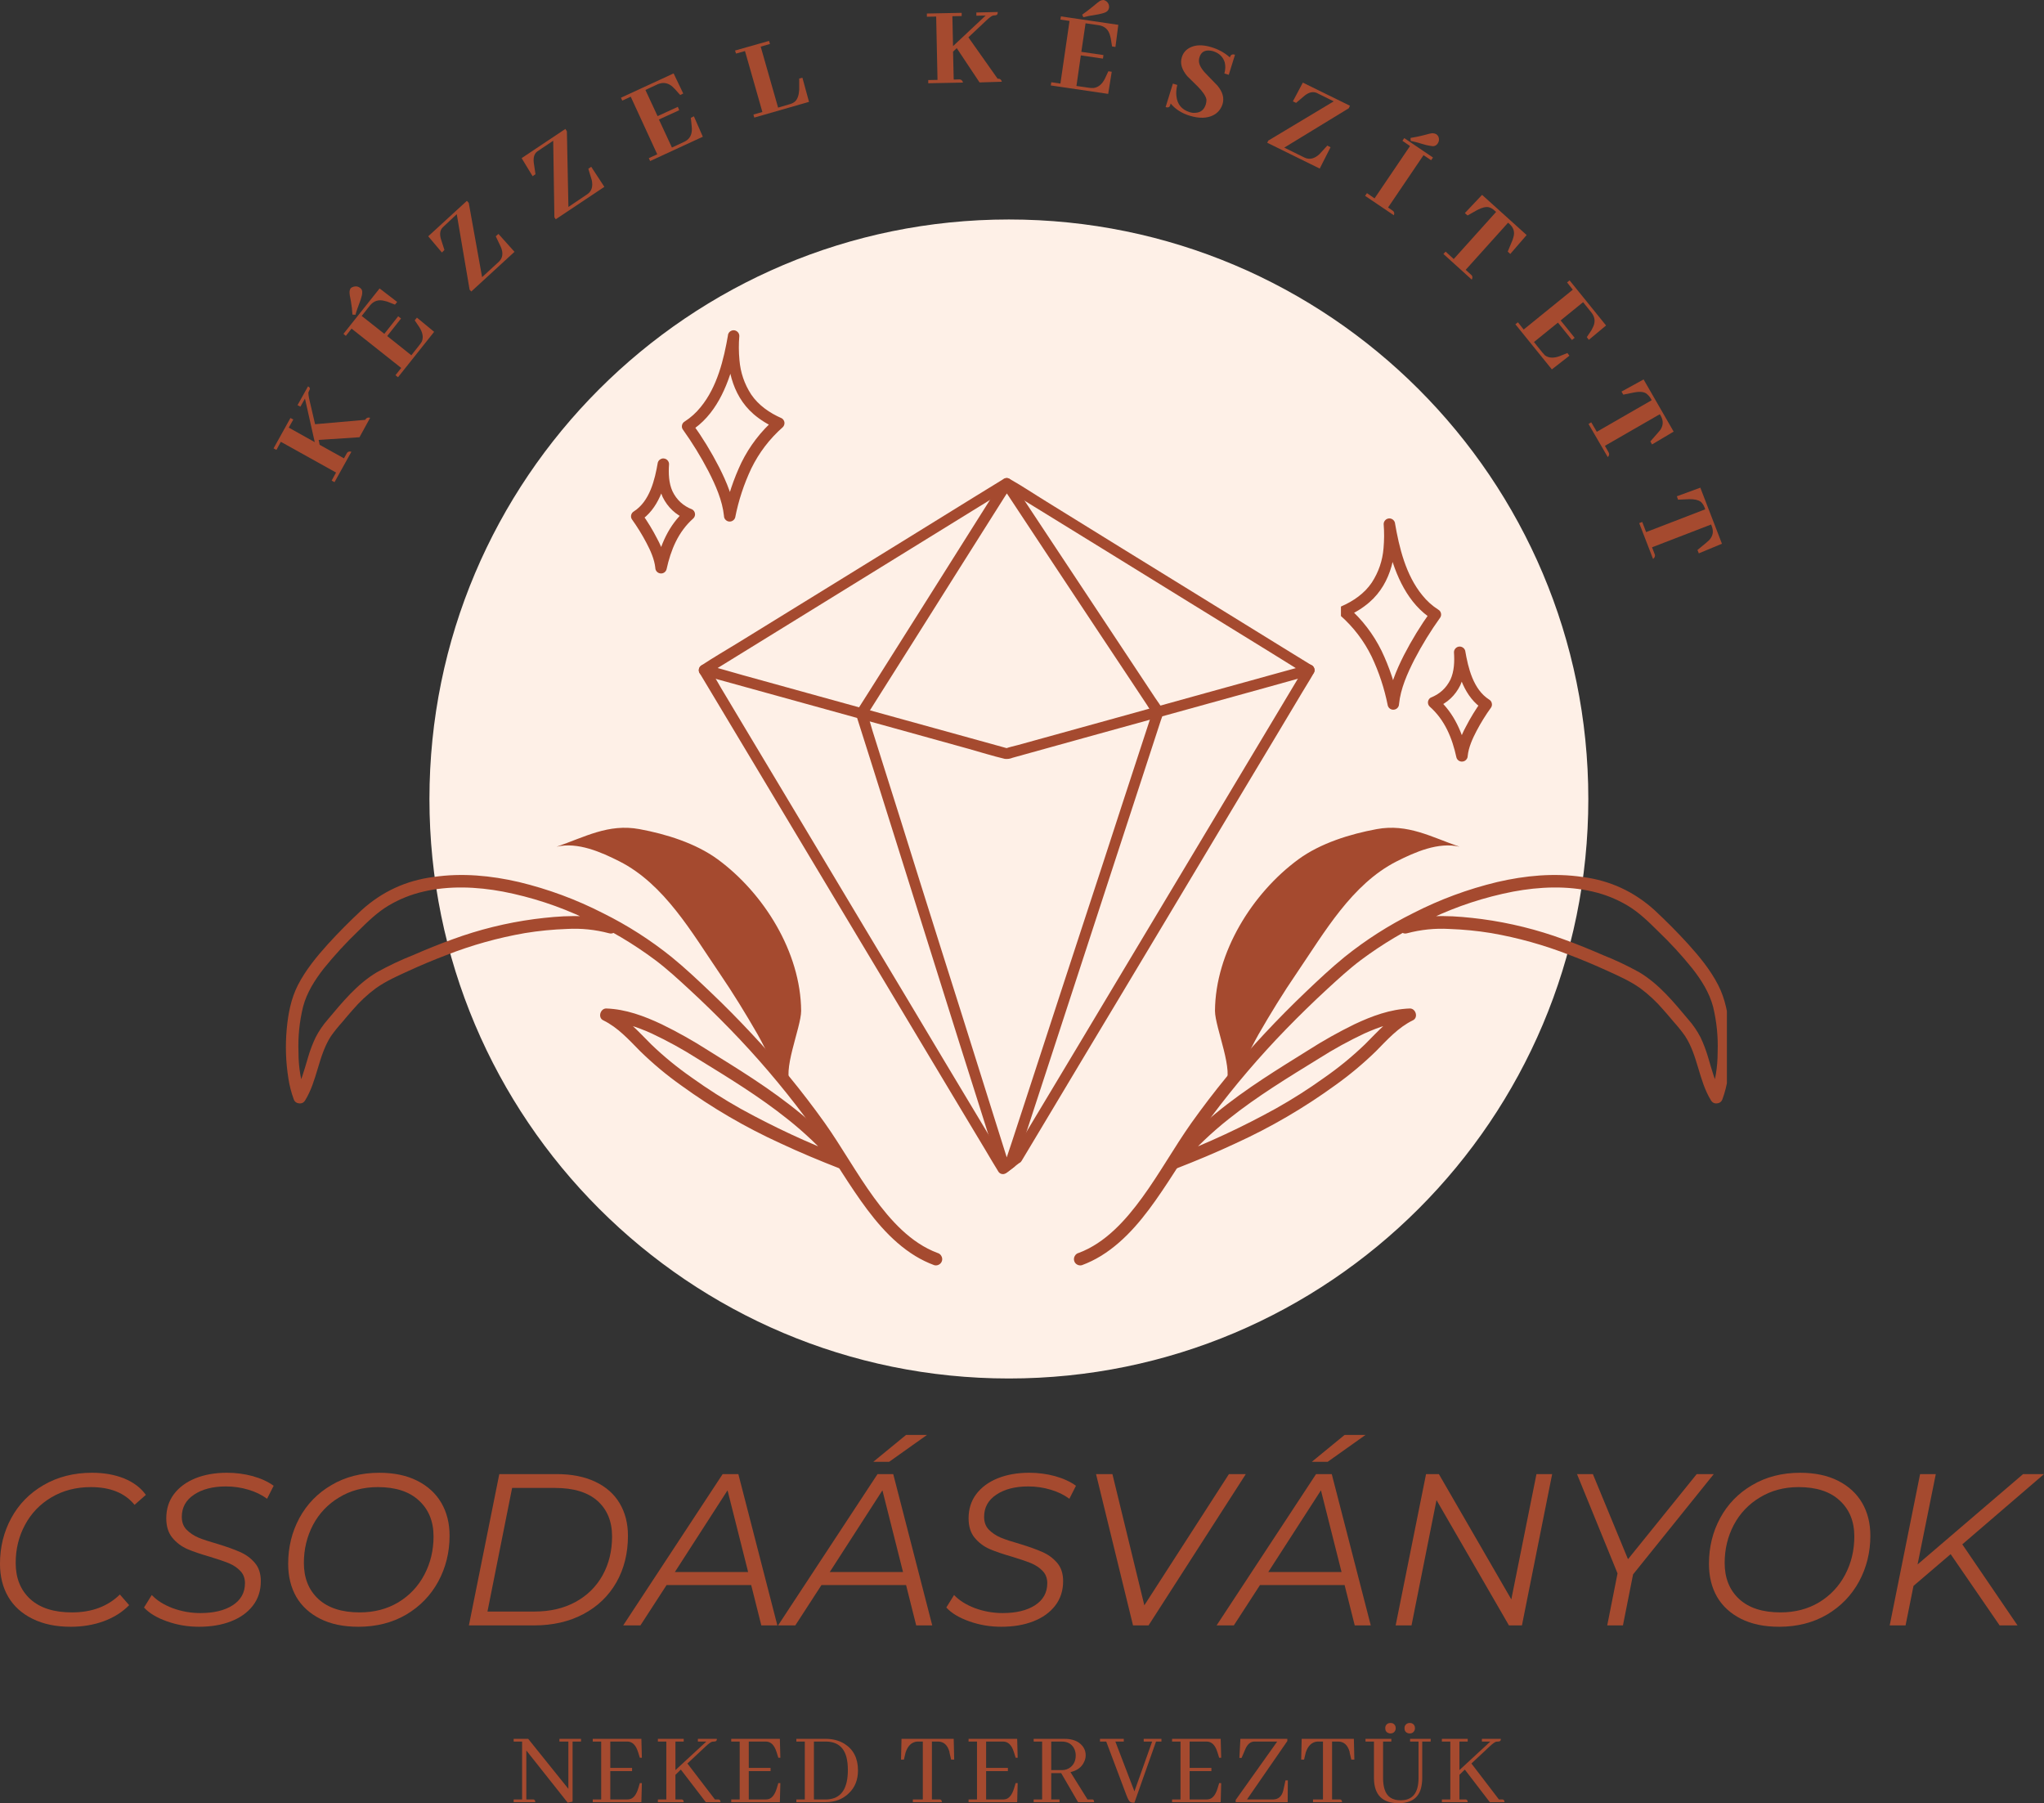 <?xml version="1.0" encoding="UTF-8"?>
<svg id="Layer_1" data-name="Layer 1" xmlns="http://www.w3.org/2000/svg" xmlns:xlink="http://www.w3.org/1999/xlink" viewBox="0 0 252.22 222.481">
  <rect x="0" y="0" width="252.22" height="222.481" fill="#333333" stroke="none"/>
  <defs>
    <style>
      .cls-1 {
        clip-path: url(#clippath-11);
      }

      .cls-2 {
        clip-path: url(#clippath-2);
      }

      .cls-3 {
        clip-path: url(#clippath-6);
      }

      .cls-4 {
        clip-path: url(#clippath-7);
      }

      .cls-5 {
        clip-path: url(#clippath-1);
      }

      .cls-6 {
        clip-path: url(#clippath-4);
      }

      .cls-7 {
        clip-path: url(#clippath-9);
      }

      .cls-8 {
        clip-path: url(#clippath);
      }

      .cls-9 {
        fill: none;
      }

      .cls-10 {
        clip-path: url(#clippath-3);
      }

      .cls-11 {
        clip-path: url(#clippath-8);
      }

      .cls-12 {
        clip-path: url(#clippath-5);
      }

      .cls-13 {
        fill: #a54a2f;
      }

      .cls-14 {
        clip-path: url(#clippath-10);
      }

      .cls-15 {
        fill: #fef0e7;
      }
    </style>
    <clipPath id="clippath">
      <rect class="cls-9" x="52.991" y="27.08" width="143" height="143"/>
    </clipPath>
    <clipPath id="clippath-1">
      <rect class="cls-9" x="35.273" y="107.643" width="81" height="48.495"/>
    </clipPath>
    <clipPath id="clippath-2">
      <rect class="cls-9" x="67.726" y="102.137" width="32" height="32.172"/>
    </clipPath>
    <clipPath id="clippath-3">
      <rect class="cls-9" x="132.512" y="107.643" width="80.578" height="48.495"/>
    </clipPath>
    <clipPath id="clippath-4">
      <rect class="cls-9" x="149.059" y="102.137" width="32" height="32.172"/>
    </clipPath>
    <clipPath id="clippath-5">
      <rect class="cls-9" x="86.221" y="58.934" width="76" height="86"/>
    </clipPath>
    <clipPath id="clippath-6">
      <rect class="cls-9" x="86.221" y="80.976" width="76" height="13.333"/>
    </clipPath>
    <clipPath id="clippath-7">
      <rect class="cls-9" x="105.059" y="58.934" width="38.667" height="86"/>
    </clipPath>
    <clipPath id="clippath-8">
      <rect class="cls-9" x="83.726" y="40.752" width="13.104" height="24.224"/>
    </clipPath>
    <clipPath id="clippath-9">
      <rect class="cls-9" x="77.83" y="55.643" width="8.563" height="15.109"/>
    </clipPath>
    <clipPath id="clippath-10">
      <rect class="cls-9" x="165.465" y="63.966" width="12.927" height="23.677"/>
    </clipPath>
    <clipPath id="clippath-11">
      <rect class="cls-9" x="175.726" y="79.643" width="8.411" height="14.323"/>
    </clipPath>
  </defs>
  <path class="cls-13" d="M43.36,55.737c-.24-.068-.417-.021-.542,.146l-.375,.667-3-1.667-.125-.604,5.042-.333,1.313-2.396c-.224-.068-.406-.021-.542,.146l-.062,.104-6.188,.542-.667-2.854c-.135-.568-.188-.943-.146-1.125,.042-.052,.073-.109,.083-.167,.125-.208,.115-.359-.042-.458-.026-.026-.062-.047-.104-.062l-1.292,2.313,.354,.188,.563-1,1.208,5.375-3.208-1.792,.563-1-.354-.188-2.083,3.75,.354,.188,.542-1,6.813,3.792-.542,1,.354,.188,2.083-3.75Z"/>
  <path class="cls-13" d="M49.008,37.254l-2.167-1.667-4.458,5.604,.292,.25,.708-.896,6.125,4.854-.708,.896,.313,.25,4.458-5.604-2.125-1.75-.271,.333,.563,.833c.427,.667,.531,1.266,.313,1.792-.083,.141-.182,.281-.292,.417l-1,1.271-2.979-2.375,1.708-2.167-.354-.271-1.708,2.167-2.792-2.208,1-1.271c.49-.609,1.12-.797,1.896-.563,.083,.016,.167,.036,.25,.062l.958,.375,.271-.333Zm-4.313-1.125c.031-.25-.052-.448-.25-.604-.25-.193-.526-.24-.833-.146-.151,.042-.271,.115-.354,.208-.083,.141-.125,.292-.125,.458-.01,.167,.042,.542,.167,1.125,.099,.557,.161,1.104,.188,1.646l.375,.021c.073-.302,.286-.927,.646-1.875,.125-.385,.188-.667,.188-.833Z"/>
  <path class="cls-13" d="M63.487,31.07l-1.979-2.208-.333,.292,.625,1.313c.318,.75,.24,1.354-.229,1.813l-2.083,1.917-1.646-9.167-.229-.25-4.771,4.375,1.688,2,.313-.313-.438-1.354c-.177-.625-.104-1.104,.229-1.438l1.729-1.625,1.583,9.313,.208,.229,5.333-4.896Z"/>
  <path class="cls-13" d="M74.576,23.054l-1.625-2.479-.354,.25,.417,1.375c.177,.792,.005,1.375-.521,1.75l-2.354,1.583-.188-9.333-.188-.292-5.396,3.604,1.354,2.229,.354-.25-.208-1.396c-.083-.667,.062-1.135,.438-1.417l1.958-1.313,.146,9.438,.167,.25,6-4Z"/>
  <path class="cls-13" d="M84.309,11.537l-1.188-2.479-6.5,3,.167,.354,1.042-.479,3.271,7.104-1.042,.479,.167,.354,6.5-3-1.104-2.521-.375,.188,.104,1.021c.094,.766-.083,1.333-.542,1.708-.125,.099-.266,.182-.417,.25l-1.479,.688-1.604-3.458,2.5-1.146-.167-.417-2.5,1.146-1.5-3.229,1.479-.688c.708-.318,1.354-.198,1.938,.354,.052,.073,.115,.135,.188,.188l.688,.771,.375-.188Z"/>
  <path class="cls-13" d="M99.827,12.568l-.813-2.979-.396,.104v1.396c-.042,.682-.219,1.161-.521,1.438-.182,.156-.406,.266-.667,.333l-1.417,.417-2.146-7.521,1.146-.333-.125-.375-4.188,1.188,.125,.375,1.104-.313,2.146,7.521-1.104,.313,.104,.375,6.75-1.938Z"/>
  <path class="cls-13" d="M118.83,10.191c-.057-.234-.188-.365-.396-.396l-.75,.021-.083-3.438,.458-.438,2.813,4.229,2.75-.083c-.057-.234-.188-.359-.396-.375h-.125l-3.604-5.104,2.146-2.021c.417-.401,.714-.625,.896-.667,.068-.01,.13-.021,.188-.021,.234,0,.359-.083,.375-.25,.01-.052,.021-.109,.021-.167l-2.646,.062v.396l1.146-.021-4.021,3.771-.083-3.688,1.146-.021v-.396l-4.292,.083v.396l1.146-.021,.167,7.813-1.146,.021v.396l4.292-.083Z"/>
  <path class="cls-13" d="M137.64,5.792l.354-2.729-7.083-1.042-.062,.396,1.125,.167-1.125,7.729-1.125-.167-.062,.396,7.083,1.042,.438-2.729-.417-.062-.438,.938c-.349,.682-.813,1.052-1.396,1.125-.156,.01-.323,.005-.5-.021l-1.604-.229,.542-3.771,2.729,.396,.062-.438-2.729-.396,.521-3.521,1.604,.229c.776,.115,1.255,.563,1.438,1.354,.026,.083,.047,.167,.062,.25l.167,1.021,.417,.062Zm-1.188-4.292c.219-.109,.354-.292,.396-.542,.042-.302-.057-.563-.292-.771-.115-.094-.24-.156-.375-.188-.156,0-.302,.036-.438,.104-.141,.083-.438,.323-.896,.708-.448,.365-.885,.698-1.313,1l.146,.313c.292-.083,.943-.208,1.958-.375,.385-.083,.656-.167,.813-.25Z"/>
  <path class="cls-13" d="M150.853,12.857c.234-.75,.026-1.51-.625-2.292-.115-.109-.51-.521-1.188-1.229-.656-.635-1.016-1.188-1.083-1.646-.031-.208-.01-.422,.062-.646,.167-.542,.531-.813,1.104-.813,.177,0,.365,.031,.563,.083,.75,.24,1.229,.698,1.438,1.375,.109,.432,.094,.891-.042,1.375l.542,.167,.771-2.479c-.266-.083-.448-.042-.542,.125-.042,.057-.073,.125-.083,.208-.667-.583-1.417-1-2.25-1.25-1.099-.344-2.01-.323-2.729,.062-.49,.266-.807,.656-.958,1.167-.24,.75-.01,1.536,.688,2.354,.094,.099,.51,.51,1.25,1.229,.651,.656,1.021,1.203,1.104,1.646,0,.198-.031,.391-.083,.583-.208,.667-.635,1.01-1.271,1.042-.24,.026-.479,0-.729-.083-.974-.307-1.516-.958-1.625-1.958-.057-.427-.021-.896,.104-1.396l-.542-.167-.896,2.896c.234,.083,.401,.052,.5-.083,.042-.083,.083-.198,.125-.354,.568,.693,1.344,1.193,2.333,1.5,1.167,.359,2.146,.339,2.938-.062,.552-.292,.927-.745,1.125-1.354Z"/>
  <path class="cls-13" d="M162.849,20.796l1.333-2.625-.396-.208-.979,1.063c-.599,.552-1.198,.698-1.792,.438l-2.542-1.25,7.958-4.854,.146-.313-5.813-2.854-1.229,2.313,.396,.188,1.083-.917c.526-.401,1.01-.505,1.458-.313l2.104,1.042-8.063,4.833-.146,.271,6.479,3.188Z"/>
  <path class="cls-13" d="M171.99,26.56c.094-.224,.062-.406-.104-.542l-.604-.417,4.375-6.458,.938,.625,.229-.333-3.542-2.396-.229,.333,.938,.646-4.375,6.458-.938-.646-.229,.333,3.542,2.396Zm4.833-8.521c.25-.01,.443-.125,.583-.333,.177-.26,.208-.547,.083-.854-.073-.125-.156-.219-.25-.292-.125-.068-.281-.109-.458-.125-.156,0-.521,.083-1.104,.25-.557,.141-1.099,.25-1.625,.333l.021,.375c.292,.042,.922,.208,1.896,.5,.385,.083,.672,.135,.854,.146Z"/>
  <path class="cls-13" d="M181.61,34.5c.109-.224,.104-.406-.021-.542l-.729-.667,5.229-5.813,.188,.167c.51,.458,.667,1.016,.458,1.667-.042,.156-.099,.313-.167,.479l-.521,1.25,.313,.292,2.021-2.333-5.5-4.958-2.125,2.25,.333,.292,1.188-.667c.568-.302,1.042-.422,1.417-.354,.25,.057,.49,.198,.729,.417l.188,.167-5.229,5.813-1-.917-.271,.292,3.5,3.167Z"/>
  <path class="cls-13" d="M196.056,41.93l2.125-1.771-4.5-5.563-.313,.25,.708,.896-6.063,4.917-.708-.896-.313,.25,4.5,5.563,2.167-1.688-.25-.333-.979,.396c-.724,.26-1.323,.229-1.792-.104-.115-.115-.224-.24-.333-.375l-1.021-1.271,2.958-2.396,1.729,2.146,.333-.271-1.729-2.146,2.771-2.25,1.021,1.271c.484,.599,.526,1.25,.125,1.958-.031,.083-.073,.167-.125,.25l-.563,.833,.25,.333Z"/>
  <path class="cls-13" d="M198.394,56.4c.167-.182,.208-.365,.125-.542l-.479-.854,6.771-3.896,.125,.208c.333,.594,.313,1.172-.062,1.729-.099,.109-.208,.24-.333,.396l-.896,1.021,.208,.375,2.667-1.583-3.708-6.438-2.729,1.5,.229,.375,1.333-.271c.635-.125,1.125-.089,1.458,.104,.219,.156,.417,.365,.583,.625l.125,.229-6.771,3.896-.688-1.167-.333,.208,2.375,4.083Z"/>
  <path class="cls-13" d="M203.979,68.965c.193-.156,.271-.328,.229-.521l-.354-.917,7.292-2.813,.083,.229c.25,.635,.135,1.208-.333,1.708-.115,.094-.24,.208-.375,.333l-1.063,.875,.167,.417,2.854-1.188-2.667-6.917-2.896,1.063,.146,.417,1.375-.062c.635-.01,1.109,.094,1.417,.313,.208,.182,.365,.417,.479,.708l.083,.229-7.292,2.813-.479-1.25-.375,.146,1.708,4.417Z"/>
  <g class="cls-8">
    <path class="cls-15" d="M124.491,27.08c-39.484,0-71.5,32.01-71.5,71.5s32.016,71.5,71.5,71.5c39.49,0,71.5-32.01,71.5-71.5S163.981,27.08,124.491,27.08"/>
  </g>
  <g class="cls-5">
    <path class="cls-13" d="M115.684,154.591c-3.302-1.229-5.802-4.036-7.839-6.823-2.172-2.979-3.953-6.219-6.078-9.224-2.771-3.88-5.781-7.557-9.042-11.031-1.641-1.755-3.328-3.469-5.073-5.125-1.552-1.479-3.125-2.958-4.786-4.313-2.625-2.109-5.443-3.911-8.458-5.406-3.307-1.693-6.76-2.969-10.365-3.839-3.453-.802-7.031-1.146-10.557-.625-3.38,.432-6.339,1.802-8.87,4.094-1.438,1.344-2.833,2.74-4.156,4.193-1.391,1.542-2.75,3.198-3.703,5.057-.854,1.682-1.203,3.531-1.375,5.401-.188,2.052-.12,4.099,.208,6.13,.13,.859,.344,1.693,.641,2.505,.099,.323,.318,.505,.651,.547,.333,.047,.589-.073,.766-.359,1.521-2.464,1.62-5.526,3.203-7.948,.427-.599,.885-1.167,1.375-1.708,.432-.521,.87-1.036,1.313-1.536,.849-.99,1.797-1.875,2.844-2.651,1.266-.901,2.693-1.526,4.099-2.167,1.505-.688,3.031-1.328,4.578-1.917,3.146-1.234,6.385-2.141,9.714-2.719,1.714-.281,3.438-.448,5.172-.51,1.766-.099,3.5,.078,5.203,.531,.964,.281,1.375-1.229,.411-1.505-3.104-.911-6.464-.646-9.62-.245-3.464,.464-6.833,1.297-10.109,2.5-1.641,.589-3.255,1.25-4.849,1.943-1.542,.609-3.036,1.318-4.49,2.125-2.453,1.474-4.234,3.672-6.057,5.839-.583,.667-1.083,1.396-1.49,2.188-.365,.771-.672,1.568-.911,2.385-.484,1.583-.859,3.188-1.729,4.599l1.422,.188c-.604-1.724-.901-3.5-.896-5.333-.073-1.896,.115-3.76,.563-5.604,.458-1.76,1.458-3.323,2.573-4.75,1.313-1.62,2.719-3.151,4.219-4.589,1.188-1.177,2.333-2.302,3.755-3.156,1.344-.797,2.776-1.375,4.302-1.724,3.182-.75,6.589-.604,9.823,0,3.516,.682,6.891,1.786,10.13,3.318,3.078,1.406,5.979,3.125,8.693,5.156,1.396,1.047,2.797,2.333,4.13,3.563,1.734,1.599,3.422,3.245,5.068,4.938,3.276,3.37,6.323,6.938,9.146,10.703,2.229,2.99,4.094,6.219,6.182,9.302,2.047,3.026,4.38,6.052,7.526,7.979,.745,.453,1.526,.833,2.344,1.135,.203,.052,.401,.026,.583-.078,.188-.104,.307-.26,.37-.469,.052-.208,.026-.406-.083-.589-.104-.188-.26-.313-.464-.375h-.005Z"/>
  </g>
  <g class="cls-2">
    <path class="cls-13" d="M97.299,133.893c-1.599-1.563-2.682-4.286-3.807-6.255-1.495-2.599-3.031-5.104-4.729-7.594-3.391-4.969-6.771-10.948-12.323-13.766-2.266-1.146-5.151-2.422-7.76-1.807,3.458-1.182,6.385-2.88,10.224-2.172,3.271,.604,6.927,1.729,9.661,3.729,5.661,4.156,10.245,11.443,10.292,18.698,0,2.057-2.484,7.656-1.188,9.198"/>
  </g>
  <path class="cls-13" d="M104.049,142.684c-4.365-1.672-8.599-3.646-12.693-5.906-2.052-1.156-4.036-2.417-5.953-3.792-1.792-1.245-3.479-2.62-5.052-4.135-1.573-1.563-3.104-3.333-5.135-4.313l-.391,1.453c1.932,.068,3.828,.729,5.589,1.521,1.938,.911,3.813,1.938,5.62,3.089,3.792,2.333,7.62,4.661,11.104,7.443,2.109,1.667,4.047,3.51,5.818,5.536,.151,.151,.333,.224,.547,.219,.208,0,.391-.078,.542-.229,.146-.151,.224-.333,.224-.547s-.073-.396-.219-.547c-3.193-3.703-7.089-6.708-11.146-9.385-1.818-1.198-3.677-2.344-5.526-3.495-1.854-1.188-3.766-2.26-5.74-3.224-2.141-1.01-4.422-1.859-6.813-1.943-.74-.026-1.094,1.12-.391,1.458,1.807,.875,3.167,2.401,4.563,3.813,1.573,1.536,3.255,2.943,5.047,4.214,3.839,2.786,7.917,5.167,12.224,7.135,2.422,1.135,4.885,2.161,7.37,3.13,.208,.057,.401,.031,.589-.078,.188-.104,.307-.26,.37-.469,.052-.208,.021-.406-.083-.594-.104-.182-.26-.307-.464-.37v.016Z"/>
  <g class="cls-10">
    <path class="cls-13" d="M133.101,154.591c3.297-1.229,5.802-4.036,7.833-6.823,2.172-2.979,3.958-6.219,6.083-9.224,2.766-3.88,5.781-7.557,9.036-11.031,1.641-1.755,3.333-3.469,5.073-5.125,1.552-1.479,3.125-2.958,4.786-4.313,2.625-2.109,5.448-3.911,8.458-5.406,3.307-1.693,6.76-2.969,10.37-3.839,3.453-.802,7.031-1.146,10.552-.625,3.38,.432,6.339,1.802,8.875,4.094,1.438,1.344,2.833,2.74,4.151,4.193,1.396,1.542,2.755,3.198,3.703,5.057,.859,1.682,1.208,3.531,1.375,5.401,.188,2.052,.12,4.099-.208,6.13-.125,.859-.339,1.693-.635,2.505-.104,.323-.318,.505-.651,.547-.333,.047-.589-.073-.771-.359-1.521-2.464-1.615-5.526-3.203-7.948-.422-.599-.88-1.167-1.37-1.708-.438-.521-.87-1.036-1.318-1.536-.849-.99-1.797-1.875-2.839-2.651-1.271-.901-2.693-1.526-4.104-2.167-1.505-.688-3.031-1.328-4.573-1.917-3.151-1.234-6.385-2.141-9.714-2.719-1.714-.281-3.443-.448-5.177-.51-1.76-.099-3.495,.078-5.203,.531-.964,.281-1.37-1.229-.411-1.505,3.104-.911,6.464-.646,9.625-.245,3.458,.464,6.828,1.297,10.109,2.5,1.641,.589,3.25,1.25,4.844,1.943,1.542,.609,3.036,1.318,4.49,2.125,2.458,1.474,4.234,3.672,6.057,5.839,.589,.667,1.083,1.396,1.495,2.188,.365,.771,.667,1.568,.911,2.385,.479,1.583,.854,3.188,1.724,4.599l-1.417,.188c.599-1.724,.896-3.5,.891-5.333,.073-1.896-.115-3.76-.557-5.604-.464-1.76-1.458-3.323-2.578-4.75-1.307-1.62-2.714-3.151-4.219-4.589-1.188-1.177-2.333-2.302-3.755-3.156-1.344-.797-2.776-1.375-4.297-1.724-3.188-.75-6.594-.604-9.828,0-3.51,.682-6.891,1.786-10.13,3.318-3.078,1.406-5.974,3.125-8.693,5.156-1.391,1.047-2.792,2.333-4.13,3.563-1.734,1.599-3.422,3.245-5.068,4.938-3.271,3.37-6.323,6.938-9.141,10.703-2.234,2.99-4.094,6.219-6.188,9.302-2.047,3.026-4.38,6.052-7.526,7.979-.745,.453-1.521,.833-2.339,1.135-.208,.052-.401,.026-.589-.078s-.307-.26-.365-.469c-.052-.208-.026-.406,.078-.589,.104-.188,.26-.313,.464-.375h.01Z"/>
  </g>
  <g class="cls-6">
    <path class="cls-13" d="M151.486,133.893c1.594-1.563,2.677-4.286,3.802-6.255,1.495-2.599,3.031-5.104,4.734-7.594,3.385-4.969,6.771-10.948,12.318-13.766,2.266-1.146,5.156-2.422,7.76-1.807-3.458-1.182-6.385-2.88-10.224-2.172-3.271,.604-6.927,1.729-9.661,3.729-5.661,4.156-10.245,11.443-10.292,18.698,0,2.057,2.484,7.656,1.193,9.198"/>
  </g>
  <path class="cls-13" d="M144.731,142.684c4.37-1.672,8.599-3.646,12.693-5.906,2.057-1.156,4.042-2.417,5.958-3.792,1.792-1.245,3.474-2.62,5.047-4.135,1.573-1.563,3.104-3.333,5.135-4.313l.391,1.453c-1.932,.068-3.828,.729-5.589,1.521-1.938,.911-3.807,1.938-5.615,3.089-3.792,2.333-7.62,4.661-11.109,7.443-2.109,1.667-4.047,3.51-5.813,5.536-.156,.151-.339,.224-.547,.219-.214,0-.396-.078-.542-.229-.151-.151-.224-.333-.229-.547,0-.214,.073-.396,.219-.547,3.193-3.703,7.089-6.708,11.151-9.385,1.818-1.198,3.672-2.344,5.521-3.495,1.854-1.188,3.766-2.26,5.74-3.224,2.141-1.01,4.427-1.859,6.813-1.943,.745-.026,1.094,1.12,.391,1.458-1.807,.875-3.167,2.401-4.557,3.813-1.578,1.536-3.26,2.943-5.047,4.214-3.844,2.786-7.917,5.167-12.229,7.135-2.417,1.135-4.885,2.161-7.37,3.13-.203,.057-.401,.031-.589-.078-.182-.104-.307-.26-.365-.469-.052-.208-.026-.406,.078-.594,.104-.182,.26-.307,.464-.37v.016Z"/>
  <g class="cls-12">
    <path class="cls-13" d="M126.059,143.236l.969-1.615,2.62-4.375,3.87-6.469,4.755-7.922,5.203-8.682,5.224-8.729,4.865-8.135,4.135-6.891,2.958-4.948c.469-.797,.964-1.557,1.411-2.349,.016-.036,.036-.068,.057-.104,.089-.156,.115-.323,.068-.5s-.146-.313-.302-.406l-3.74-2.302-8.896-5.49-10.792-6.656-9.323-5.766c-1.505-.922-2.984-1.922-4.521-2.786-.026-.01-.047-.026-.068-.042-.224-.125-.443-.125-.667,0l-3.74,2.297-8.896,5.5-10.792,6.656-9.328,5.75c-1.505,.922-3.042,1.818-4.521,2.786l-.062,.042c-.156,.094-.255,.229-.302,.406s-.026,.344,.062,.5l.99,1.651,2.688,4.484,3.958,6.604,4.844,8.089,5.307,8.859,5.339,8.906,4.995,8.344,4.224,7.047,3.026,5.036c.479,.797,.943,1.615,1.443,2.406l.062,.104c.094,.156,.229,.26,.401,.307,.177,.047,.344,.021,.5-.068l1.75-1.328c.151-.094,.25-.229,.297-.406,.047-.172,.026-.339-.057-.5-.094-.156-.229-.255-.406-.302s-.344-.026-.5,.068c-.583,.432-1.167,.875-1.745,1.323l.901,.24-1-1.635-2.688-4.484-3.964-6.604-4.833-8.089-5.313-8.859-5.333-8.911-4.995-8.339-4.224-7.047-3.021-5.052c-.479-.797-.911-1.641-1.443-2.406-.021-.031-.042-.068-.062-.104l-.234,.906,3.734-2.302,8.901-5.49,10.792-6.661,9.323-5.755,3.063-1.885c.505-.276,.99-.578,1.458-.901,.021-.016,.047-.026,.068-.042h-.667l3.74,2.307,8.901,5.484,10.786,6.661,9.328,5.75,3.063,1.901c.479,.292,.953,.651,1.458,.896,.021,.016,.042,.026,.062,.042l-.234-.906-.969,1.615-2.62,4.375-3.875,6.469-4.745,7.927-5.198,8.677-5.229,8.729-4.865,8.13-4.135,6.896-2.969,4.948c-.469,.797-.958,1.557-1.406,2.349-.021,.036-.042,.068-.062,.104-.438,.729,.703,1.406,1.141,.672Z"/>
  </g>
  <g class="cls-3">
    <path class="cls-13" d="M86.705,83.314l3.719,1.026,8.964,2.479,10.797,2.984,9.313,2.583c1.495,.417,2.984,.891,4.49,1.245,.339,.036,.661-.01,.979-.141l2.328-.646,8.448-2.344,10.75-2.969,9.714-2.688,5.281-1.474,.245-.068c.818-.224,.474-1.505-.349-1.276l-3.724,1.026-8.927,2.469-10.792,2.995-9.302,2.573-3.068,.849c-.479,.13-.99,.229-1.453,.401l-.068,.021h.354l-3.724-1.031-8.932-2.469-10.797-2.984-9.297-2.573c-1.51-.417-3.01-.885-4.531-1.255h-.068c-.818-.224-1.167,1.063-.349,1.276v-.01Z"/>
  </g>
  <g class="cls-4">
    <path class="cls-13" d="M125.361,143.653l1.167-3.578,2.974-9.099,3.938-12.063,4.151-12.724,3.542-10.844,2.109-6.469c.13-.401,.438-.974,.219-1.38-.266-.484-.62-.938-.922-1.396l-5.703-8.609-7.229-10.911-4.589-6.932-.224-.339c-.062-.099-.146-.177-.245-.234-.104-.057-.214-.083-.328-.083s-.224,.026-.328,.083c-.099,.057-.182,.135-.24,.234l-3.198,5.068-6.766,10.734-6.193,9.807-1.583,2.495c-.161,.266-.328,.464-.26,.797,.016,.089,.052,.177,.078,.266l1.661,5.24,3.188,10.13,3.922,12.484,3.938,12.531,3.172,10.016,1.615,5.151,.078,.224c.109,.37,.609,.672,.969,.401l.792-.604c.151-.094,.25-.229,.297-.406,.047-.172,.026-.339-.062-.5-.094-.156-.229-.26-.401-.302-.177-.047-.344-.026-.5,.062l-.797,.604,.974,.396-.474-1.5-1.286-4.083-1.885-6-2.313-7.359-2.552-8.068-2.563-8.141-2.375-7.594-2.016-6.385-1.453-4.615c-.224-.724-.406-1.49-.688-2.193,0-.031-.016-.068-.031-.099l-.062,.516,1.792-2.839,4.276-6.771,5.161-8.193,4.49-7.109,1.469-2.323c.25-.359,.479-.724,.698-1.104,.005-.021,.016-.036,.031-.052h-1.141l1.849,2.802,4.453,6.734,5.396,8.141,4.672,7.031,1.531,2.313c.224,.385,.469,.755,.734,1.109,.01,.016,.026,.031,.031,.047l-.068-.505-.479,1.479-1.323,4.042-1.964,6.005-2.375,7.297-2.62,7.995-2.641,8.068-2.464,7.557-2.078,6.365-1.495,4.568c-.234,.724-.5,1.443-.708,2.172,0,.036-.021,.068-.031,.099-.25,.802,1.021,1.156,1.286,.344Z"/>
  </g>
  <g class="cls-11">
    <path class="cls-13" d="M89.846,41.268c-.531,3.089-1.344,6.469-3.385,8.958-.563,.703-1.219,1.292-1.974,1.781-.167,.099-.276,.24-.323,.427-.047,.182-.026,.359,.073,.526,1.182,1.651,2.245,3.38,3.182,5.182,.875,1.708,1.719,3.599,1.917,5.516,0,.172,.057,.323,.177,.453,.115,.13,.255,.208,.432,.234,.172,.021,.333-.01,.479-.109,.151-.094,.245-.224,.297-.391,.411-2.099,1.078-4.115,1.99-6.052,.958-1.953,2.25-3.646,3.885-5.089,.078-.078,.135-.167,.167-.271,.036-.104,.047-.208,.036-.313-.016-.109-.052-.208-.115-.297-.057-.094-.135-.167-.229-.219-1.49-.651-2.865-1.604-3.766-2.938-.839-1.297-1.318-2.708-1.443-4.24-.094-.99-.099-1.984-.016-2.979-.005-.193-.073-.354-.208-.49-.141-.135-.307-.208-.5-.208-.193,.005-.359,.073-.495,.208s-.208,.297-.208,.49c-.25,3.495,.391,7.24,3.177,9.656,.828,.708,1.74,1.276,2.745,1.708l-.141-1.099c-1.724,1.521-3.094,3.307-4.109,5.359-.974,2.047-1.688,4.182-2.13,6.401l1.38,.188c-.208-2.125-1.052-4.135-2.01-6.026-.964-1.875-2.057-3.667-3.292-5.38l-.25,.953c3.068-1.911,4.578-5.453,5.432-8.802,.234-.917,.422-1.844,.583-2.771,.047-.188,.021-.365-.073-.531-.099-.161-.24-.276-.422-.328-.188-.052-.365-.026-.536,.068-.167,.094-.276,.234-.328,.422Z"/>
  </g>
  <g class="cls-7">
    <path class="cls-13" d="M81.169,57.075c-.365,2.115-.99,4.771-2.958,6.026-.167,.099-.271,.24-.323,.427-.047,.182-.026,.359,.073,.526,.672,.938,1.276,1.917,1.813,2.938,.495,.943,.979,2.01,1.089,3.073,.005,.172,.062,.323,.177,.453s.26,.203,.432,.229c.177,.026,.339-.01,.484-.104,.146-.099,.245-.229,.292-.396,.526-2.396,1.432-4.63,3.313-6.292,.078-.078,.13-.167,.167-.271,.036-.099,.047-.203,.031-.313s-.052-.203-.109-.297c-.062-.089-.141-.161-.234-.219-1.104-.427-1.917-1.172-2.432-2.234-.464-1.01-.505-2.219-.427-3.349,0-.193-.068-.359-.208-.495-.135-.135-.302-.208-.5-.208-.193,0-.359,.073-.495,.208-.141,.135-.208,.302-.208,.495-.146,1.401,.062,2.75,.62,4.047,.635,1.286,1.615,2.203,2.943,2.755l-.146-1.099c-2.047,1.807-3.099,4.297-3.667,6.906l1.385,.188c-.172-1.266-.563-2.458-1.177-3.578-.557-1.094-1.198-2.146-1.917-3.146l-.255,.958c2.313-1.469,3.156-4.328,3.599-6.859,.047-.182,.021-.359-.073-.526s-.234-.276-.422-.328-.365-.031-.531,.068c-.172,.094-.281,.234-.333,.417Z"/>
  </g>
  <g class="cls-14">
    <path class="cls-13" d="M172.122,64.481c.531,3.094,1.344,6.469,3.385,8.964,.557,.698,1.214,1.292,1.974,1.776,.167,.099,.271,.24,.323,.427,.047,.182,.021,.359-.073,.526-1.188,1.656-2.25,3.38-3.188,5.182-.87,1.708-1.719,3.599-1.911,5.521-.005,.172-.062,.323-.177,.453s-.26,.203-.432,.229c-.177,.026-.333-.01-.484-.104-.146-.099-.245-.229-.292-.396-.417-2.099-1.078-4.115-1.995-6.052-.953-1.948-2.25-3.646-3.885-5.089-.073-.078-.13-.167-.167-.271-.036-.099-.047-.203-.031-.313s.052-.208,.109-.297c.062-.089,.135-.161,.229-.219,1.495-.646,2.87-1.604,3.766-2.938,.839-1.292,1.323-2.703,1.448-4.234,.089-.995,.094-1.99,.016-2.984,0-.188,.073-.354,.208-.49s.302-.203,.495-.208c.193,.005,.359,.073,.495,.208,.141,.135,.208,.302,.214,.49,.25,3.495-.396,7.245-3.182,9.656-.823,.708-1.74,1.276-2.745,1.708l.146-1.099c1.719,1.521,3.089,3.307,4.104,5.359,.979,2.047,1.688,4.182,2.135,6.401l-1.385,.188c.214-2.125,1.052-4.135,2.01-6.026,.964-1.875,2.063-3.667,3.292-5.38l.25,.958c-3.063-1.917-4.578-5.458-5.432-8.807-.234-.917-.422-1.844-.578-2.771-.047-.188-.021-.359,.073-.526s.234-.276,.422-.333c.188-.047,.365-.026,.531,.068,.167,.099,.281,.24,.333,.422Z"/>
  </g>
  <g class="cls-1">
    <path class="cls-13" d="M180.799,80.288c.365,2.115,.984,4.771,2.953,6.026,.167,.099,.276,.24,.323,.427,.052,.188,.026,.365-.068,.531-.677,.932-1.281,1.911-1.818,2.932-.495,.948-.979,2.016-1.083,3.073-.005,.172-.062,.323-.182,.453-.115,.13-.26,.208-.432,.229-.172,.026-.333-.01-.484-.104-.146-.094-.245-.229-.292-.396-.521-2.396-1.427-4.63-3.313-6.292-.073-.073-.13-.167-.167-.266-.031-.104-.042-.208-.031-.318,.016-.104,.052-.203,.115-.297,.057-.089,.135-.161,.229-.214,1.104-.432,1.917-1.177,2.438-2.24,.458-1.01,.505-2.214,.427-3.349,0-.193,.068-.359,.203-.495,.141-.135,.307-.203,.5-.203s.359,.068,.5,.203c.135,.135,.203,.302,.203,.495,.146,1.401-.057,2.75-.62,4.052-.63,1.281-1.609,2.198-2.943,2.75l.146-1.099c2.047,1.813,3.104,4.302,3.667,6.911l-1.385,.182c.172-1.26,.563-2.453,1.177-3.578,.563-1.094,1.198-2.141,1.917-3.146l.255,.958c-2.313-1.469-3.156-4.323-3.594-6.854-.047-.188-.026-.365,.073-.526,.094-.167,.234-.281,.417-.333,.188-.052,.365-.026,.536,.068,.167,.094,.276,.234,.333,.417Z"/>
  </g>
  <path class="cls-13" d="M8.708,200.712c-1.807,0-3.37-.323-4.688-.979-1.323-.651-2.323-1.552-3-2.708-.682-1.167-1.021-2.526-1.021-4.083,0-2.052,.464-3.938,1.396-5.646,.927-1.708,2.255-3.063,3.979-4.063,1.734-1.01,3.729-1.521,5.979-1.521,1.5,0,2.823,.24,3.979,.708,1.151,.474,2.042,1.146,2.667,2.021l-1.396,1.229c-1.182-1.458-2.979-2.188-5.396-2.188-1.833,0-3.458,.427-4.875,1.271-1.406,.833-2.49,1.969-3.25,3.396-.766,1.417-1.146,2.979-1.146,4.688,0,1.865,.594,3.349,1.792,4.458,1.208,1.099,2.922,1.646,5.146,1.646,2.443,0,4.417-.734,5.917-2.208l1.146,1.313c-.823,.849-1.865,1.51-3.125,1.979-1.25,.458-2.62,.688-4.104,.688Z"/>
  <path class="cls-13" d="M24.541,200.712c-1.365,0-2.677-.219-3.938-.667-1.25-.443-2.198-1.01-2.833-1.708l.958-1.542c.625,.667,1.484,1.208,2.583,1.625,1.109,.406,2.25,.604,3.417,.604,1.651,0,2.979-.318,3.979-.958,1.01-.651,1.521-1.563,1.521-2.729,0-.609-.188-1.109-.563-1.5-.375-.401-.849-.719-1.417-.958-.573-.234-1.344-.5-2.313-.792-1.156-.333-2.094-.651-2.813-.958-.724-.318-1.344-.781-1.854-1.396-.5-.609-.75-1.406-.75-2.396,0-1.151,.313-2.146,.938-2.979,.635-.844,1.521-1.5,2.646-1.958,1.135-.458,2.438-.688,3.896-.688,1.109,0,2.172,.141,3.188,.417,1.01,.281,1.875,.677,2.583,1.188l-.813,1.604c-.682-.5-1.458-.875-2.333-1.125-.865-.26-1.781-.396-2.75-.396-1.625,0-2.938,.344-3.938,1.021-1,.667-1.5,1.578-1.5,2.729,0,.656,.193,1.182,.583,1.583,.401,.406,.885,.729,1.458,.979,.583,.24,1.359,.495,2.333,.771,1.151,.349,2.083,.682,2.792,1,.719,.307,1.333,.75,1.833,1.333,.5,.573,.75,1.328,.75,2.271,0,1.167-.328,2.177-.979,3.021-.656,.849-1.557,1.495-2.708,1.938-1.141,.448-2.458,.667-3.958,.667Z"/>
  <path class="cls-13" d="M44.205,200.712c-1.823,0-3.385-.323-4.688-.979-1.292-.651-2.281-1.552-2.958-2.708-.667-1.167-1-2.526-1-4.083,0-2.042,.458-3.917,1.375-5.625,.927-1.719,2.25-3.083,3.958-4.083,1.708-1.01,3.677-1.521,5.917-1.521,1.818,0,3.375,.328,4.667,.979,1.302,.656,2.297,1.563,2.979,2.729,.677,1.156,1.021,2.51,1.021,4.063,0,2.042-.469,3.927-1.396,5.646-.932,1.708-2.25,3.073-3.958,4.083-1.708,1-3.682,1.5-5.917,1.5Zm.188-1.771c1.792,0,3.38-.417,4.771-1.25,1.385-.844,2.458-1.984,3.208-3.417,.75-1.427,1.125-3,1.125-4.708,0-1.844-.599-3.318-1.792-4.417-1.182-1.109-2.875-1.667-5.083-1.667-1.792,0-3.385,.427-4.771,1.271-1.391,.833-2.469,1.969-3.229,3.396-.75,1.432-1.125,2.995-1.125,4.688,0,1.865,.594,3.349,1.792,4.458,1.193,1.099,2.896,1.646,5.104,1.646Z"/>
  <path class="cls-13" d="M61.611,181.878h7.083c1.844,0,3.427,.313,4.75,.938,1.333,.625,2.339,1.516,3.021,2.667,.677,1.141,1.021,2.474,1.021,4,0,2.167-.479,4.094-1.438,5.771-.958,1.667-2.313,2.969-4.063,3.896-1.75,.932-3.781,1.396-6.083,1.396h-8.042l3.75-18.667Zm4.333,16.958c1.943,0,3.635-.396,5.083-1.188,1.443-.792,2.552-1.885,3.333-3.292,.776-1.401,1.167-3,1.167-4.792,0-1.844-.599-3.302-1.792-4.375-1.198-1.068-2.948-1.604-5.25-1.604h-5.292l-3.042,15.25h5.792Z"/>
  <path class="cls-13" d="M92.692,195.566h-10.438l-3.229,4.979h-2.125l12.271-18.667h1.938l4.813,18.667h-1.979l-1.25-4.979Zm-.375-1.604l-2.542-10.083-6.5,10.083h9.042Z"/>
  <path class="cls-13" d="M111.804,195.566h-10.438l-3.229,4.979h-2.125l12.271-18.667h1.938l4.813,18.667h-1.979l-1.25-4.979Zm-.375-1.604l-2.542-10.083-6.5,10.083h9.042Zm.375-16.917h2.583l-4.667,3.313h-1.958l4.042-3.313Z"/>
  <path class="cls-13" d="M123.542,200.712c-1.365,0-2.677-.219-3.938-.667-1.25-.443-2.198-1.01-2.833-1.708l.958-1.542c.625,.667,1.484,1.208,2.583,1.625,1.109,.406,2.25,.604,3.417,.604,1.651,0,2.979-.318,3.979-.958,1.01-.651,1.521-1.563,1.521-2.729,0-.609-.188-1.109-.563-1.5-.375-.401-.849-.719-1.417-.958-.573-.234-1.344-.5-2.313-.792-1.156-.333-2.094-.651-2.813-.958-.724-.318-1.344-.781-1.854-1.396-.5-.609-.75-1.406-.75-2.396,0-1.151,.313-2.146,.938-2.979,.635-.844,1.521-1.5,2.646-1.958,1.135-.458,2.438-.688,3.896-.688,1.109,0,2.172,.141,3.188,.417,1.01,.281,1.875,.677,2.583,1.188l-.813,1.604c-.682-.5-1.458-.875-2.333-1.125-.865-.26-1.781-.396-2.75-.396-1.625,0-2.938,.344-3.938,1.021-1,.667-1.5,1.578-1.5,2.729,0,.656,.193,1.182,.583,1.583,.401,.406,.885,.729,1.458,.979,.583,.24,1.359,.495,2.333,.771,1.151,.349,2.083,.682,2.792,1,.719,.307,1.333,.75,1.833,1.333,.5,.573,.75,1.328,.75,2.271,0,1.167-.328,2.177-.979,3.021-.656,.849-1.557,1.495-2.708,1.938-1.141,.448-2.458,.667-3.958,.667Z"/>
  <path class="cls-13" d="M153.727,181.878l-12,18.667h-1.917l-4.563-18.667h2.021l3.938,16.188,10.438-16.188h2.083Z"/>
  <path class="cls-13" d="M165.916,195.566h-10.438l-3.229,4.979h-2.125l12.271-18.667h1.938l4.813,18.667h-1.979l-1.25-4.979Zm-.375-1.604l-2.542-10.083-6.5,10.083h9.042Zm.375-16.917h2.583l-4.667,3.313h-1.958l4.042-3.313Z"/>
  <path class="cls-13" d="M191.529,181.878l-3.729,18.667h-1.604l-8.938-15.458-3.083,15.458h-1.958l3.75-18.667h1.583l8.938,15.458,3.104-15.458h1.938Z"/>
  <path class="cls-13" d="M201.513,194.253l-1.25,6.292h-1.938l1.271-6.417-5-12.25h1.958l4.333,10.5,8.479-10.5h2.104l-9.958,12.375Z"/>
  <path class="cls-13" d="M219.523,200.712c-1.823,0-3.385-.323-4.688-.979-1.292-.651-2.281-1.552-2.958-2.708-.667-1.167-1-2.526-1-4.083,0-2.042,.458-3.917,1.375-5.625,.927-1.719,2.25-3.083,3.958-4.083,1.708-1.01,3.677-1.521,5.917-1.521,1.818,0,3.375,.328,4.667,.979,1.302,.656,2.297,1.563,2.979,2.729,.677,1.156,1.021,2.51,1.021,4.063,0,2.042-.469,3.927-1.396,5.646-.932,1.708-2.25,3.073-3.958,4.083-1.708,1-3.682,1.5-5.917,1.5Zm.188-1.771c1.792,0,3.38-.417,4.771-1.25,1.385-.844,2.458-1.984,3.208-3.417,.75-1.427,1.125-3,1.125-4.708,0-1.844-.599-3.318-1.792-4.417-1.182-1.109-2.875-1.667-5.083-1.667-1.792,0-3.385,.427-4.771,1.271-1.391,.833-2.469,1.969-3.229,3.396-.75,1.432-1.125,2.995-1.125,4.688,0,1.865,.594,3.349,1.792,4.458,1.193,1.099,2.896,1.646,5.104,1.646Z"/>
  <path class="cls-13" d="M248.95,200.545h-2.208l-6.042-8.792-4.583,3.917-.979,4.875h-1.958l3.75-18.667h1.938l-2.25,11.146,13.021-11.146h2.583l-10.083,8.667,6.813,10Z"/>
  <path class="cls-13" d="M69.03,214.876h1.104v5.833l-4.958-6.167h-1.792v.333h1.042v7.146h-1.042v.333h2.667c0-.193-.073-.302-.208-.333h-.896v-6.042l5.104,6.438,.604-.125v-7.417h1.042v-.333h-2.667v.333Z"/>
  <path class="cls-13" d="M79.204,216.876l-.062-2.333h-6v.333h1.042v7.146h-1.042v.333h6l.062-2.354h-.25l-.188,.625c-.224,.74-.542,1.182-.958,1.333-.141,.042-.281,.062-.417,.062h-2.083v-3.5h2.688v-.396h-2.688v-3.25h2.083c.625,0,1.068,.427,1.333,1.271,.01,.057,.026,.099,.042,.125l.188,.604h.25Z"/>
  <path class="cls-13" d="M84.366,222.356c0-.193-.073-.302-.208-.333h-.813v-3.042l.667-.646,3.083,4.021h1.813c0-.193-.073-.302-.208-.333h-.479l-3.396-4.438,2.313-2.167c.318-.292,.563-.464,.729-.521,.083-.01,.167-.021,.25-.021,.193,0,.302-.068,.333-.208v-.125h-2.333v.333h1.042l-3.813,3.521v-3.521h1.021v-.333h-3.188v.333h1.042v7.146h-1.042v.333h3.188Z"/>
  <path class="cls-13" d="M96.293,216.876l-.062-2.333h-6v.333h1.042v7.146h-1.042v.333h6l.062-2.354h-.25l-.188,.625c-.224,.74-.542,1.182-.958,1.333-.141,.042-.281,.062-.417,.062h-2.083v-3.5h2.688v-.396h-2.688v-3.25h2.083c.625,0,1.068,.427,1.333,1.271,.01,.057,.026,.099,.042,.125l.188,.604h.25Z"/>
  <path class="cls-13" d="M98.267,214.543v.333h1.042v7.146h-1.042v.333h3.604c1.167,0,2.125-.365,2.875-1.104,.75-.708,1.125-1.646,1.125-2.813,0-1.484-.552-2.573-1.646-3.271-.667-.417-1.448-.625-2.333-.625h-3.625Zm3.604,.333c1.359,0,2.214,.625,2.563,1.875,.125,.458,.188,1.01,.188,1.646,0,2.167-.74,3.365-2.208,3.583-.167,.031-.344,.042-.521,.042h-1.458v-7.146h1.438Z"/>
  <path class="cls-13" d="M116.222,222.356c0-.193-.073-.302-.208-.333h-1.021v-7.146h.75c.708,0,1.177,.427,1.417,1.271v.083l.208,.875h.375l-.062-2.563h-6.438l-.062,2.563h.354l.208-.875c.276-.844,.755-1.297,1.438-1.354h.688v7.146h-1.229v.333h3.583Z"/>
  <path class="cls-13" d="M125.577,216.876l-.062-2.333h-6v.333h1.042v7.146h-1.042v.333h6l.062-2.354h-.25l-.188,.625c-.224,.74-.542,1.182-.958,1.333-.141,.042-.281,.062-.417,.062h-2.083v-3.5h2.688v-.396h-2.688v-3.25h2.083c.625,0,1.068,.427,1.333,1.271,.01,.057,.026,.099,.042,.125l.188,.604h.25Z"/>
  <path class="cls-13" d="M130.738,222.356v-.333h-1.021v-3.25h1.229l2.083,3.583h1.979c0-.193-.057-.302-.167-.333h-.646l-2.104-3.375c.833-.193,1.396-.615,1.688-1.271,.125-.26,.188-.531,.188-.813,0-.635-.286-1.156-.854-1.563-.458-.302-1.031-.458-1.708-.458h-3.854v.333h1.042v7.146h-1.042v.333h3.188Zm.271-7.479c.75,0,1.271,.307,1.563,.917,.109,.25,.167,.516,.167,.792,0,.625-.219,1.115-.646,1.458-.307,.24-.656,.354-1.042,.354h-1.333v-3.521h1.292Z"/>
  <path class="cls-13" d="M139.983,222.418l2.667-7.542h.667v-.333h-2.188v.333h1.042l-2.188,6.146-2.354-6.146h1.042v-.333h-2.938v.333h.771l2.479,6.583c.193,.516,.359,.807,.5,.875,.083,.052,.193,.083,.333,.083h.167Z"/>
  <path class="cls-13" d="M150.689,216.876l-.062-2.333h-6v.333h1.042v7.146h-1.042v.333h6l.062-2.354h-.25l-.188,.625c-.224,.74-.542,1.182-.958,1.333-.141,.042-.281,.062-.417,.062h-2.083v-3.5h2.688v-.396h-2.688v-3.25h2.083c.625,0,1.068,.427,1.333,1.271,.01,.057,.026,.099,.042,.125l.188,.604h.25Z"/>
  <path class="cls-13" d="M158.893,222.356l.021-2.688h-.292l-.271,1.25c-.182,.724-.604,1.094-1.271,1.104h-3.208l4.979-7.208v-.271h-5.792l-.125,2.354h.271l.5-1.167c.26-.552,.615-.839,1.063-.854h2.833l-5.125,7.208v.271h6.417Z"/>
  <path class="cls-13" d="M165.601,222.356c0-.193-.073-.302-.208-.333h-1.021v-7.146h.75c.708,0,1.177,.427,1.417,1.271v.083l.208,.875h.375l-.062-2.563h-6.438l-.062,2.563h.354l.208-.875c.276-.844,.755-1.297,1.438-1.354h.688v7.146h-1.229v.333h3.583Z"/>
  <path class="cls-13" d="M168.497,214.876h1.042v4.542c.026,2.042,1.042,3.063,3.042,3.063,1.526,0,2.448-.625,2.771-1.875,.094-.375,.146-.802,.146-1.292v-4.438h1.042v-.333h-2.542v.333h1.042v4.5c0,1.698-.625,2.604-1.875,2.729-.099,.016-.203,.021-.313,.021-1.057,0-1.724-.448-2-1.354-.125-.385-.188-.859-.188-1.417v-4.479h1.021v-.333h-3.188v.333Zm3.729-1.646c0-.292-.125-.49-.375-.604-.083-.026-.177-.042-.271-.042-.292,0-.495,.125-.604,.375-.031,.099-.042,.188-.042,.271,0,.307,.135,.51,.417,.604,.068,.031,.146,.042,.229,.042,.292,0,.49-.13,.604-.396,.026-.083,.042-.167,.042-.25Zm2.375,0c0-.292-.125-.49-.375-.604-.099-.026-.188-.042-.271-.042-.281,0-.479,.125-.604,.375-.031,.099-.042,.188-.042,.271,0,.307,.13,.51,.396,.604,.094,.031,.177,.042,.25,.042,.292,0,.49-.13,.604-.396,.026-.083,.042-.167,.042-.25Z"/>
  <path class="cls-13" d="M181.107,222.356c0-.193-.073-.302-.208-.333h-.813v-3.042l.667-.646,3.083,4.021h1.813c0-.193-.073-.302-.208-.333h-.479l-3.396-4.438,2.313-2.167c.318-.292,.563-.464,.729-.521,.083-.01,.167-.021,.25-.021,.193,0,.302-.068,.333-.208v-.125h-2.333v.333h1.042l-3.813,3.521v-3.521h1.021v-.333h-3.188v.333h1.042v7.146h-1.042v.333h3.188Z"/>
</svg>
